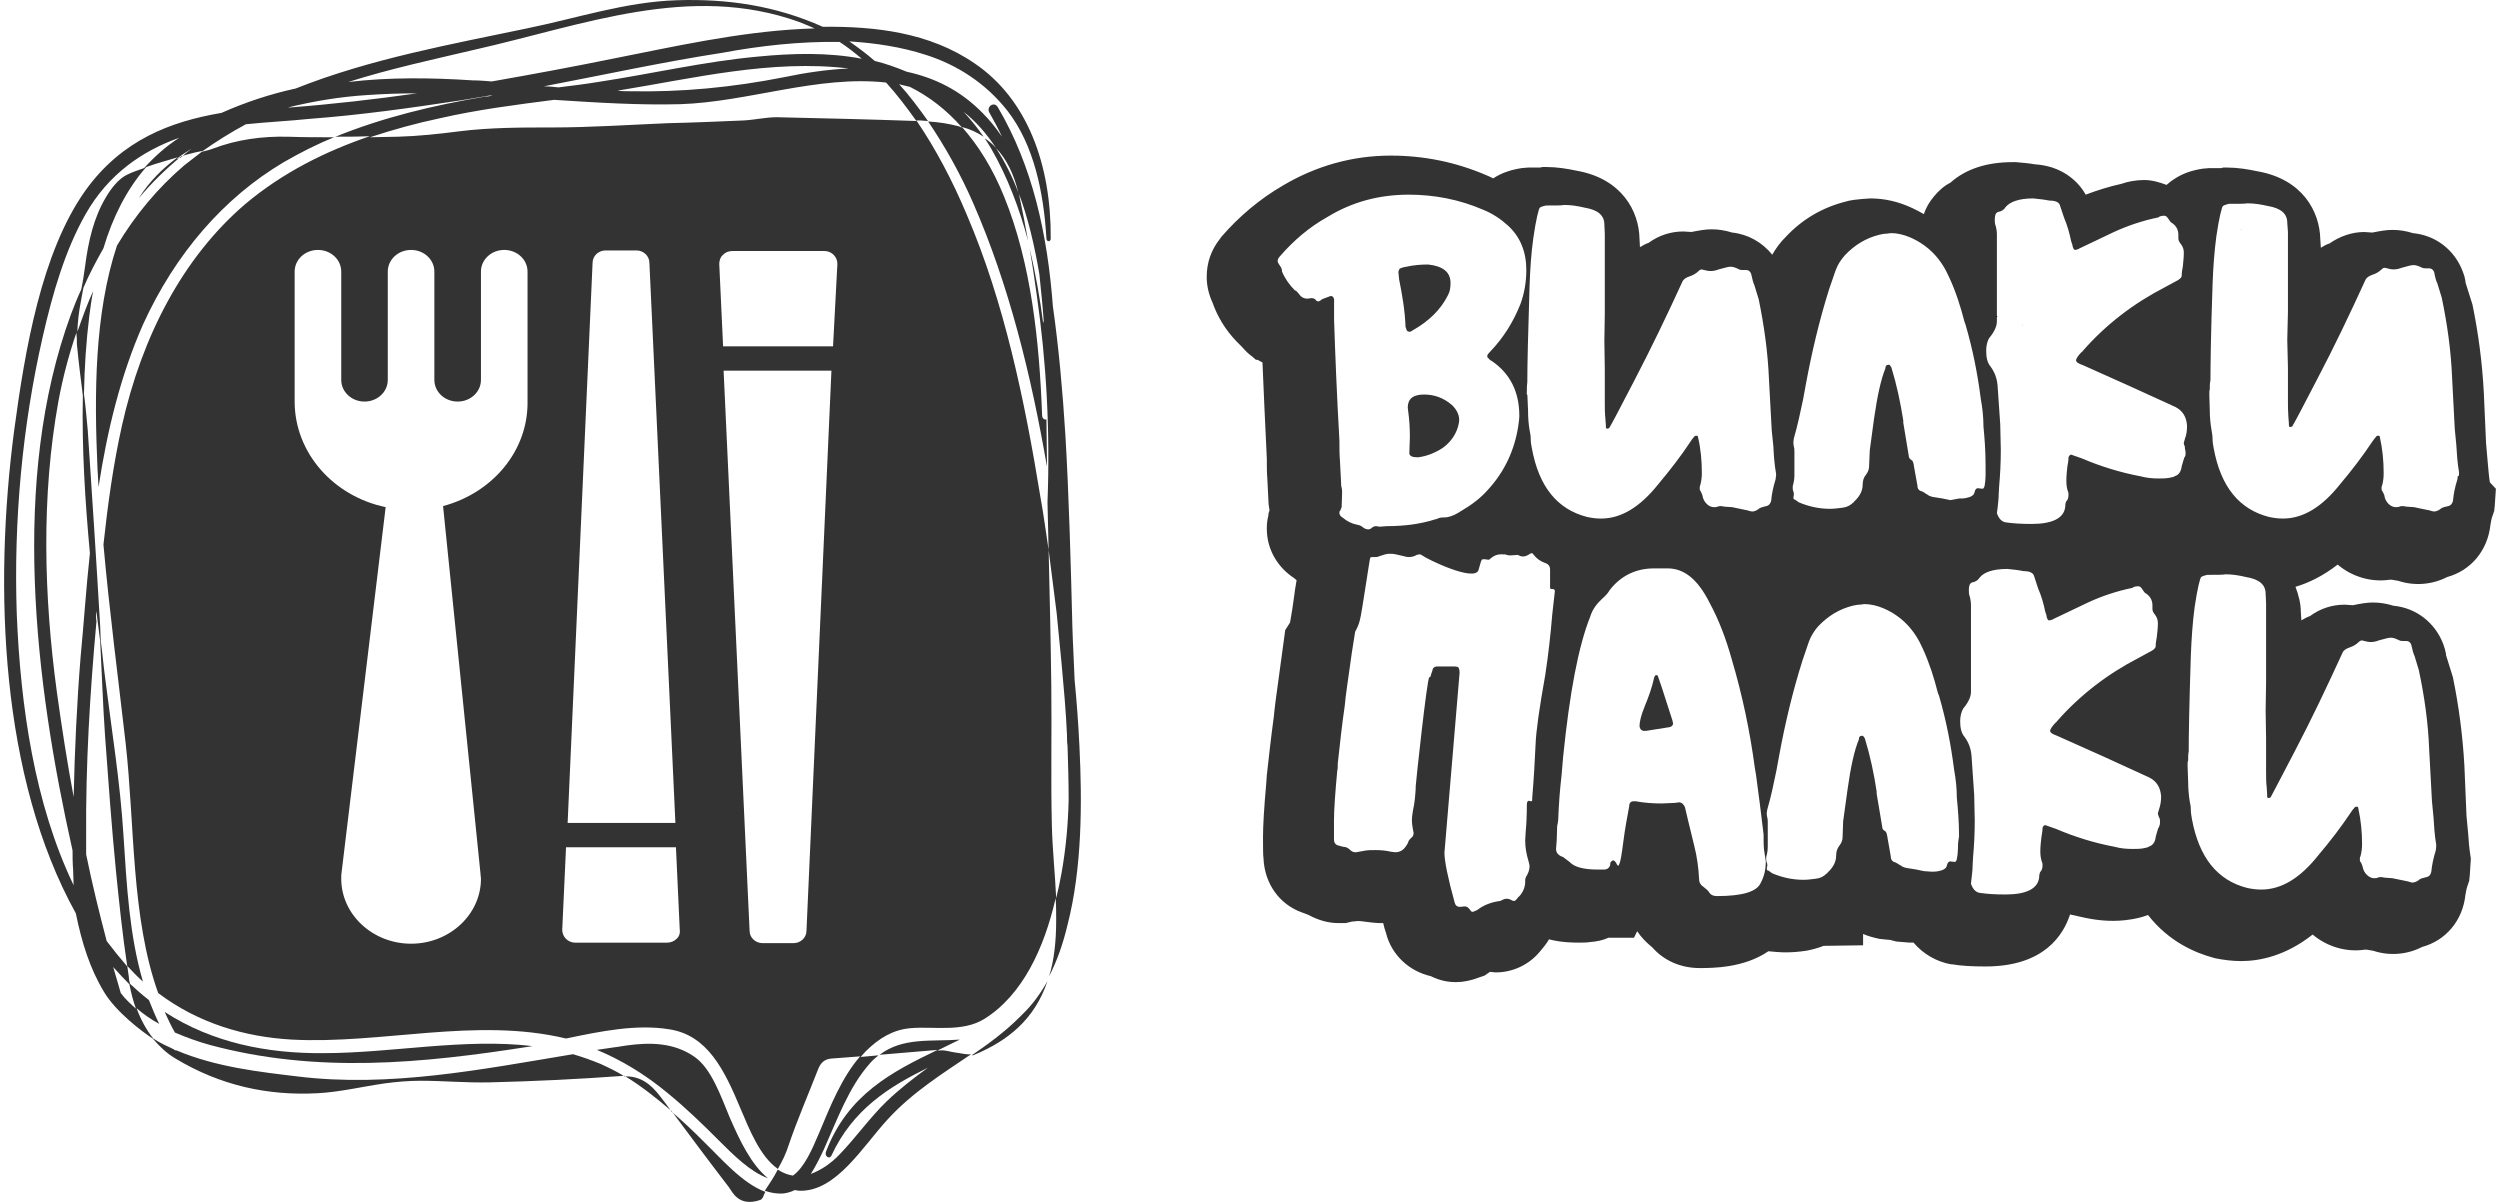 <?xml version="1.0" encoding="utf-8"?>
<!-- Generator: Adobe Illustrator 13.0.0, SVG Export Plug-In . SVG Version: 6.00 Build 14948)  -->
<svg version="1.2" baseProfile="tiny" xmlns="http://www.w3.org/2000/svg" xmlns:xlink="http://www.w3.org/1999/xlink" x="0px"
	 y="0px" width="208px" height="100px" viewBox="-11 -30.5 208 100" xml:space="preserve">
<g id="Слой_1">
	<polygon points="175.473,-11.466 175.473,-11.419 175.427,-11.419 	"/>
	<path d="M173.223-12.096v-0.092c0.037,0,0.093,0,0.129,0.046L173.223-12.096L173.223-12.096z"/>
	<g>
		<path fill="#333" d="M196.156,9.625c-0.093-0.588-0.13-1.172-0.186-1.76l-0.13-1.486l-0.185-4.191
			c-0.13-2.478-0.445-4.909-0.945-7.345l-0.583-1.848c0-0.042,0-0.042,0-0.088l-0.084-0.408l-0.139-0.403
			c-0.676-1.801-2.251-3.02-4.149-3.2c-0.584-0.181-1.121-0.269-1.714-0.269c-0.49,0-0.991,0.088-1.667,0.222l-0.667-0.046
			c-1.037,0-2.038,0.361-2.89,0.95c-0.278,0.088-0.5,0.222-0.723,0.361l-0.046-0.723c-0.047-2.255-1.437-4.956-5.178-5.631
			c-0.853-0.181-1.714-0.32-2.575-0.32h-0.315l-0.176,0.046c-0.231,0-0.546,0-0.991,0l-0.537,0.046
			c-0.907,0.134-1.723,0.408-2.436,0.903c-0.231,0.134-0.408,0.315-0.584,0.449c-0.593-0.227-1.223-0.407-1.853-0.407
			c-0.723,0-1.398,0.139-1.89,0.315c-1.037,0.227-2.028,0.542-2.982,0.903c-0.713-1.26-2.111-2.39-4.224-2.524
			c-0.5-0.088-1.037-0.134-1.584-0.181h-0.269c-2.204,0-3.927,0.588-5.187,1.713c-0.537,0.269-0.981,0.676-1.39,1.172
			c-0.37,0.449-0.63,0.903-0.814,1.44c-0.315-0.181-0.63-0.356-0.945-0.496c-1.13-0.537-2.297-0.811-3.52-0.811l-0.667,0.046
			c-0.5,0.046-0.954,0.088-1.408,0.227c-1.936,0.496-3.603,1.486-4.945,2.927c-0.464,0.449-0.815,0.945-1.131,1.487
			c-0.814-1.038-2.037-1.714-3.334-1.848c-0.593-0.181-1.13-0.269-1.714-0.269c-0.5,0-0.991,0.088-1.676,0.222l-0.667-0.042
			c-1.038,0-2.028,0.315-2.891,0.945c-0.269,0.088-0.49,0.227-0.722,0.361l-0.037-0.723c-0.047-2.25-1.445-4.955-5.188-5.631
			c-0.852-0.181-1.704-0.315-2.565-0.315h-0.314l-0.177,0.042c-0.231,0-0.546,0-1,0l-0.537,0.046
			c-0.908,0.134-1.714,0.408-2.39,0.857c-0.186-0.088-0.361-0.181-0.584-0.269c-2.528-1.084-5.178-1.626-7.938-1.626
			c-3.195,0-6.215,0.857-8.962,2.482c-1.94,1.125-3.649,2.566-5.136,4.279l-0.092,0.134c-0.764,0.95-1.125,2.028-1.125,3.2
			c0,0.764,0.181,1.487,0.496,2.163l0.134,0.361c0.496,1.218,1.218,2.251,2.163,3.154l0.134,0.134
			c0.273,0.315,0.542,0.588,0.857,0.811l0.314,0.273h0.135c0.139,0.088,0.272,0.134,0.407,0.222
			c0.088,2.343,0.227,5.006,0.361,7.979c0,0.583,0,1.213,0.046,1.755l0.088,1.76c0,0.269,0.047,0.537,0.093,0.811
			c-0.046,0.134-0.093,0.222-0.093,0.361v0.042c-0.088,0.361-0.134,0.676-0.134,1.038v0.092c0,1.575,0.764,3.02,2.07,3.964
			c0.139,0.088,0.272,0.181,0.407,0.315c-0.047,0.361-0.135,0.723-0.181,1.172c-0.088,0.722-0.269,1.848-0.361,2.343l-0.403,0.631
			l-0.361,2.658c-0.407,2.885-0.541,4.01-0.588,4.552c-0.222,1.621-0.402,3.247-0.583,4.868l-0.047,0.676
			c-0.181,2.028-0.269,3.515-0.269,4.46c0,0.903,0,1.486,0.042,1.802c0.093,2.074,1.311,3.788,3.158,4.464
			c0.223,0.088,0.403,0.135,0.584,0.223c0.769,0.407,1.584,0.676,2.473,0.676h0.63l0.547-0.134c0.046,0,0.093,0,0.139,0
			c0.223-0.047,0.491-0.047,0.76,0l0.769,0.093l0.491,0.041c0.139,0,0.277,0,0.407,0c0.056,0.273,0.139,0.542,0.231,0.815
			c0.454,1.843,1.936,3.195,3.732,3.603c0.815,0.408,1.538,0.496,2.075,0.496c0.63,0,1.26-0.135,1.853-0.361l0.537-0.181
			l0.454-0.314c0.176,0,0.314,0.046,0.49,0.046c1.399,0,2.751-0.63,3.649-1.714l0.371-0.449c0.13-0.181,0.314-0.407,0.398-0.588
			c1.083,0.273,2.028,0.273,2.528,0.273c0.314,0,0.583,0,0.898-0.047c0.547-0.046,1.037-0.134,1.528-0.361h2.121l0.269-0.541
			c0.314,0.495,0.769,0.949,1.26,1.352c0.944,1.084,2.353,1.714,3.927,1.714c1.075,0,3.687,0,5.725-1.398
			c0.491,0.046,0.981,0.093,1.445,0.093c0.537,0,1.12-0.047,1.704-0.135c0.5-0.093,0.991-0.227,1.444-0.407l3.288-0.047v-0.944
			c0.408,0.181,0.898,0.314,1.353,0.407l0.361,0.042c0.407,0.046,0.584,0.046,0.537,0.046l0.5,0.135l1.131,0.093h0.314l0,0
			c0.806,0.944,1.89,1.574,3.103,1.802h0.093c0.769,0.134,1.714,0.181,2.788,0.181c4.919,0,6.493-2.659,7.039-4.326
			c0.408,0.088,0.807,0.181,1.214,0.269c1.26,0.269,2.565,0.361,3.881,0.135c0.26-0.042,0.806-0.135,1.39-0.361
			c1.76,2.255,3.964,3.158,5.455,3.562l0.176,0.046c0.677,0.135,1.399,0.227,2.121,0.227c1.575,0,3.733-0.453,5.947-2.209
			c1.213,1.033,2.843,1.487,4.325,1.26h0.186c0.176,0.047,0.352,0.047,0.537,0.093c1.353,0.449,2.834,0.315,4.057-0.319
			c1.982-0.537,3.381-2.204,3.604-4.325c0.046-0.269,0.092-0.538,0.176-0.765l0.139-0.407l0.047-0.449l0.092-1.398l-0.046-0.315
			c-0.093-0.583-0.139-1.172-0.176-1.755l-0.14-1.487l-0.176-4.19c-0.139-2.479-0.463-4.96-0.954-7.346L192.507,24
			c0-0.047,0-0.047,0-0.093l-0.093-0.403l-0.13-0.406c-0.686-1.803-2.26-3.02-4.149-3.201c-0.583-0.181-1.13-0.269-1.714-0.269
			c-0.49,0-0.99,0.088-1.667,0.227l-0.676-0.046c-1.038,0-2.028,0.315-2.881,0.945c-0.269,0.092-0.491,0.227-0.723,0.361
			l-0.046-0.723c0-0.676-0.186-1.394-0.444-2.07c1.074-0.315,2.297-0.903,3.51-1.848c1.214,1.037,2.844,1.486,4.326,1.259h0.185
			c0.176,0.046,0.353,0.046,0.537,0.093c1.353,0.449,2.835,0.315,4.058-0.315c1.981-0.542,3.371-2.209,3.603-4.326
			c0.047-0.273,0.084-0.542,0.176-0.769l0.14-0.403l0.046-0.454l0.093-1.394L196.156,9.625z M116.036,2.053
			c0-0.315,0-0.542,0.037-0.764c0-1.306,0.056-3.964,0.186-7.979c0.046-1.348,0.13-2.7,0.314-4.011
			c0.223-1.574,0.454-2.431,0.537-2.519c0.14-0.093,0.315-0.139,0.501-0.181c0.814,0,1.352,0,1.537-0.046
			c0.574,0,1.121,0.088,1.704,0.227c1.084,0.181,1.631,0.63,1.631,1.394l0.036,0.769v6.669l-0.036,2.297l0.036,2.297v2.751
			c0,0.449,0,0.898,0.047,1.352c0.046,0.449,0.046,0.718,0.046,0.764s0.047,0.093,0.13,0.093l0.139-0.046
			c0.231-0.361,0.898-1.667,2.075-3.922c1.436-2.747,2.751-5.498,4.011-8.244c0.093-0.227,0.314-0.361,0.593-0.454
			c0.259-0.088,0.537-0.222,0.76-0.449c0.092-0.088,0.185-0.134,0.269-0.134l0.176,0.046c0.186,0.042,0.37,0.088,0.546,0.088
			c0.232,0,0.454-0.046,0.677-0.134c0.5-0.134,0.814-0.227,0.991-0.227c0.231,0,0.453,0.093,0.722,0.227
			c0.084,0.046,0.177,0.046,0.27,0.046h0.277c0.223,0,0.353,0.088,0.444,0.315c0.093,0.449,0.186,0.764,0.269,0.945l0.361,1.171
			c0.445,2.163,0.76,4.372,0.853,6.623l0.231,4.284l0.139,1.352c0.037,0.764,0.084,1.487,0.223,2.251v0.181l-0.046,0.315
			c-0.177,0.588-0.315,1.172-0.361,1.76c-0.047,0.222-0.186,0.403-0.408,0.449l-0.185,0.046c-0.177,0.046-0.353,0.088-0.491,0.222
			c-0.139,0.093-0.315,0.181-0.491,0.181c-0.093,0-0.222-0.042-0.37-0.088c-0.444-0.093-0.89-0.181-1.297-0.273l-0.63-0.042
			l-0.278-0.046c-0.092,0-0.222,0-0.314,0.046c-0.093,0.042-0.176,0.042-0.314,0.042c-0.177,0-0.408-0.088-0.584-0.269
			s-0.315-0.403-0.361-0.722c-0.046-0.134-0.093-0.223-0.13-0.315c-0.093-0.088-0.093-0.181-0.093-0.223
			c0-0.092,0-0.227,0.037-0.273c0.093-0.315,0.14-0.676,0.14-1.038c0-0.991-0.084-1.982-0.315-2.973
			c0-0.088-0.046-0.134-0.139-0.134c-0.083,0-0.176,0.046-0.223,0.134c-0.093,0.093-0.185,0.227-0.269,0.361
			c-0.806,1.218-1.713,2.39-2.658,3.515c-1.537,1.936-3.112,2.885-4.779,2.885c-0.407,0-0.76-0.046-1.167-0.134
			c-2.482-0.635-4.011-2.524-4.594-5.724c-0.056-0.273-0.093-0.496-0.093-0.769c0-0.269-0.047-0.496-0.093-0.718
			c-0.093-0.542-0.13-1.083-0.13-1.667l-0.056-1.264C115.99,2.28,116.036,2.099,116.036,2.053z M99.716-5.876l-0.718,0.269
			c-0.088,0.088-0.223,0.181-0.314,0.181c-0.089,0-0.181-0.046-0.223-0.134C98.368-5.653,98.28-5.695,98.1-5.695l-0.314,0.042
			c-0.315,0-0.542-0.134-0.723-0.403c-0.093-0.092-0.181-0.227-0.269-0.273h-0.047c-0.449-0.449-0.811-0.945-1.083-1.575
			c0-0.181-0.042-0.315-0.181-0.496c-0.088-0.139-0.181-0.273-0.181-0.361c0-0.134,0.046-0.269,0.181-0.407
			c1.13-1.306,2.436-2.432,3.974-3.288c2.065-1.26,4.315-1.848,6.752-1.848c2.158,0,4.232,0.408,6.215,1.265
			c0.769,0.315,1.445,0.764,2.038,1.306c1.037,0.945,1.528,2.205,1.528,3.696c0,1.033-0.176,1.982-0.491,2.839
			c-0.593,1.487-1.408,2.792-2.482,3.918c-0.093,0.093-0.222,0.227-0.277,0.361c0,0.088,0,0.181,0.056,0.181
			c0.083,0.088,0.176,0.222,0.314,0.269c1.528,1.038,2.297,2.57,2.297,4.552c0,0.315-0.056,0.588-0.093,0.903
			c-0.314,1.982-1.13,3.737-2.482,5.224c-0.666,0.769-1.481,1.352-2.334,1.848l-0.147,0.093c-0.445,0.269-0.853,0.403-1.204,0.403
			h-0.186c-0.093,0-0.223,0.046-0.361,0.093c-0.046,0.046-0.093,0.046-0.139,0.046c-0.667,0.222-1.353,0.356-1.982,0.449
			c-0.667,0.088-1.353,0.134-2.075,0.134l-0.63,0.046l-0.269-0.046c-0.139,0-0.269,0.046-0.361,0.134
			c-0.092,0.092-0.222,0.134-0.269,0.134c-0.176,0-0.314-0.042-0.49-0.176c-0.14-0.139-0.315-0.181-0.547-0.227
			c-0.398-0.093-0.769-0.273-1.084-0.542c-0.222-0.134-0.314-0.269-0.314-0.408c0-0.042,0-0.042,0-0.088s0-0.046,0.046-0.088
			c0.047-0.046,0.047-0.093,0.047-0.093l0.093-0.227l0.037-1.171c0-0.176,0-0.315-0.037-0.449c-0.047-0.134-0.047-0.269-0.047-0.403
			l-0.093-1.806c-0.046-0.537-0.046-1.125-0.046-1.708c-0.223-3.923-0.352-7.257-0.444-10.05v-1.714
			C99.947-5.788,99.854-5.876,99.716-5.876z M118.148,20.619c-0.13,1.58-0.315,3.288-0.584,5.048
			c-0.491,2.747-0.769,4.688-0.806,5.813c-0.056,1.265-0.139,2.751-0.278,4.418v0.181c0,0.042-0.036,0.088-0.129,0.088l-0.14-0.046
			c-0.083,0-0.176,0.093-0.176,0.273c0,1.037-0.046,1.755-0.093,2.25l-0.046,0.77c0,0.583,0.093,1.125,0.269,1.709
			c0.046,0.18,0.093,0.319,0.093,0.453c0,0.269-0.093,0.537-0.223,0.765c-0.093,0.134-0.139,0.269-0.139,0.407v0.135
			c0,0.402-0.139,0.722-0.361,1.037c-0.093,0.088-0.13,0.181-0.223,0.223c-0.046,0.092-0.092,0.134-0.185,0.227
			c-0.037,0.088-0.13,0.088-0.223,0.088c-0.046,0-0.093-0.042-0.186-0.088c-0.083-0.047-0.222-0.093-0.352-0.093
			c-0.139,0-0.278,0.046-0.361,0.093c-0.093,0.046-0.176,0.088-0.176,0.088c-0.723,0.093-1.353,0.319-1.945,0.769
			c-0.093,0.047-0.13,0.047-0.223,0.088c-0.046,0.047-0.092,0.047-0.185,0.047c-0.037,0-0.13-0.088-0.223-0.228
			c-0.093-0.134-0.223-0.222-0.407-0.222l-0.353,0.041c-0.277,0-0.407-0.134-0.463-0.356c-0.574-2.074-0.852-3.473-0.852-4.149
			l1.259-14.959c0-0.227-0.037-0.361-0.092-0.449c-0.084-0.092-0.26-0.092-0.63-0.092h-1.214c-0.176,0.046-0.314,0.134-0.314,0.314
			l-0.14,0.407c0,0.088-0.037,0.181-0.129,0.181c-0.186,0.042-1.131,8.878-1.131,9.059v0.181c-0.036,0.63-0.092,1.26-0.222,1.802
			c-0.047,0.269-0.093,0.584-0.093,0.856c0,0.269,0.046,0.537,0.093,0.811l0.046,0.223c0,0.181-0.046,0.319-0.176,0.407
			c-0.093,0.088-0.186,0.181-0.231,0.269c-0.047,0.093-0.047,0.14-0.047,0.14c-0.269,0.537-0.583,0.81-1.074,0.81l-0.37-0.046
			c-0.398-0.093-0.806-0.134-1.26-0.134c-0.315,0-0.584,0-0.853,0.041c-0.277,0.047-0.537,0.093-0.769,0.139h-0.083
			c-0.186,0-0.315-0.092-0.454-0.227c-0.139-0.134-0.314-0.227-0.547-0.227c-0.129-0.042-0.314-0.088-0.49-0.135
			c-0.176-0.088-0.269-0.222-0.269-0.495c0-0.269,0-0.811,0-1.575c0-0.814,0.093-2.209,0.269-4.103
			c0.046-0.181,0.046-0.403,0.046-0.63c0.176-1.621,0.353-3.247,0.584-4.821c0.046-0.676,0.269-2.121,0.583-4.372l0.278-1.76
			c0.176-0.315,0.314-0.63,0.398-0.991c0.139-0.449,0.814-5.136,0.861-5.182c0.093-0.042,0.129-0.042,0.176-0.042h0.269
			c0.139,0,0.278-0.046,0.37-0.093c0.26-0.088,0.537-0.181,0.76-0.181c0.186,0,0.361,0,0.537,0.046
			c0.186,0.046,0.408,0.088,0.593,0.134c0.176,0.046,0.353,0.093,0.491,0.093c0.231,0,0.454-0.046,0.676-0.181l0.223-0.046
			c0.093,0,0.139,0.046,0.223,0.088c0.324,0.273,4.371,2.255,4.687,1.218c0.148-0.542,0.231-0.811,0.277-0.857
			c0.047-0.042,0.13-0.042,0.223-0.042l0.314,0.042c0.093,0,0.14-0.042,0.223-0.134c0.278-0.227,0.547-0.315,0.815-0.315
			c0.277,0,0.407,0,0.5,0.046c0.093,0.042,0.223,0.042,0.352,0.042l0.547-0.042c0.176,0.088,0.314,0.134,0.454,0.134
			c0.176,0,0.407-0.093,0.583-0.227l0.084-0.042c0.056,0,0.056,0,0.092,0c0.047,0,0.047,0.042,0.093,0.088
			c0.278,0.361,0.593,0.583,0.991,0.722c0.269,0.088,0.407,0.269,0.407,0.538v1.491c0,0.088,0.047,0.134,0.084,0.134h0.056
			c0.176,0,0.259,0.042,0.259,0.181L118.148,20.619z M135.506,42.928c-0.314,0.765-1.537,1.125-3.649,1.125
			c-0.314,0-0.5-0.092-0.63-0.269c-0.093-0.181-0.277-0.319-0.5-0.5c-0.223-0.134-0.361-0.356-0.361-0.63
			c-0.046-0.944-0.176-1.89-0.407-2.792c-0.454-1.895-0.723-2.932-0.77-3.2c-0.092-0.228-0.269-0.408-0.49-0.408l-0.361,0.047
			l-1.084,0.046c-0.713,0-1.436-0.046-2.158-0.181h-0.185c-0.223,0-0.361,0.135-0.361,0.408c-0.177,0.944-0.361,1.936-0.491,2.973
			c-0.139,1.037-0.223,1.667-0.361,1.895l-0.046,0.088c-0.047,0-0.13-0.088-0.186-0.228c-0.083-0.134-0.176-0.222-0.26-0.222
			c-0.093,0.042-0.147,0.088-0.185,0.134c-0.047,0.047-0.047,0.135-0.047,0.181c0,0.088-0.046,0.135-0.046,0.181
			c-0.093,0.181-0.269,0.269-0.444,0.269c-0.186,0-0.408,0-0.593,0c-1.168,0-1.937-0.227-2.298-0.63l-0.537-0.407
			c-0.407-0.134-0.593-0.361-0.593-0.676l0.056-0.718l0.037-1.172c0.046-0.228,0.093-0.454,0.093-0.677
			c0.046-1.171,0.13-2.343,0.269-3.515l0.139-1.626c0.537-5.27,1.26-9.146,2.251-11.624c0.176-0.588,0.547-1.079,0.991-1.486
			c0.314-0.269,0.5-0.496,0.63-0.723c0.944-1.213,2.204-1.802,3.695-1.802h1.121c1.407,0,2.528,0.945,3.482,2.839
			c0.806,1.487,1.39,3.065,1.844,4.687c0.898,3.02,1.528,6.039,1.936,9.104l0.093,0.537c0.222,1.667,0.444,3.335,0.63,4.96
			c0,0.496,0,0.898,0.037,1.26c0.055,0.315,0.092,0.676,0.147,0.991C135.913,41.891,135.766,42.433,135.506,42.928z M151.9,40.131
			c0,0.272-0.037,0.588-0.093,0.856c-0.037,0.135-0.083,0.227-0.176,0.227l-0.361-0.046c-0.13,0-0.223,0.093-0.269,0.273
			c-0.047,0.176-0.083,0.269-0.223,0.356c-0.139,0.093-0.269,0.139-0.49,0.181c-0.186,0.046-0.408,0.046-0.593,0.046l-0.63-0.046
			c-0.361-0.088-0.853-0.181-1.482-0.269c-0.186-0.047-0.314-0.093-0.407-0.181c-0.093-0.047-0.186-0.088-0.231-0.135
			c-0.084-0.046-0.14-0.093-0.223-0.134c-0.269-0.047-0.407-0.228-0.407-0.496l-0.269-1.532c-0.047-0.315-0.093-0.542-0.223-0.589
			c-0.139-0.088-0.223-0.181-0.223-0.361l-0.463-2.746v-0.181c-0.223-1.486-0.537-2.973-0.981-4.418
			c-0.093-0.134-0.14-0.223-0.186-0.223c-0.223,0-0.314,0.089-0.314,0.315c-0.361,0.856-0.677,2.251-0.945,4.191l-0.361,2.611
			l-0.046,1.307c0,0.273-0.093,0.495-0.269,0.723c-0.176,0.227-0.269,0.495-0.269,0.856c0,0.449-0.223,0.944-0.723,1.394
			c0,0.047,0,0.047-0.047,0.047c-0.269,0.273-0.546,0.407-0.898,0.449c-0.36,0.046-0.722,0.093-1.037,0.093
			c-0.907,0-1.76-0.181-2.612-0.542l-0.314-0.223c-0.093,0-0.139-0.046-0.139-0.181l0.046-0.227c0-0.088,0-0.181-0.046-0.269
			c-0.047-0.093-0.047-0.181-0.047-0.319v-0.135c0.093-0.314,0.13-0.583,0.13-0.898v-1.94c0-0.181,0-0.314-0.037-0.449
			c-0.046-0.135-0.046-0.269-0.046-0.407l0.046-0.269c0.315-1.079,0.537-2.163,0.76-3.247l0.231-1.26
			c0.491-2.658,1.121-5.316,1.936-7.887c0.186-0.542,0.361-1.079,0.537-1.574c0.186-0.496,0.454-0.903,0.77-1.265
			c0.814-0.856,1.76-1.44,2.88-1.713c0.186-0.042,0.408-0.088,0.63-0.088l0.315-0.046c0.546,0,1.093,0.134,1.63,0.361
			c1.538,0.676,2.565,1.802,3.242,3.334c0.537,1.172,0.944,2.432,1.26,3.696l0.093,0.227c0.593,2.028,0.99,4.053,1.259,6.174
			c0.14,0.764,0.223,1.532,0.223,2.297c0.093,0.944,0.186,2.028,0.186,3.246C151.9,39.594,151.9,39.862,151.9,40.131z
			 M151.271,11.111c-0.352-0.088-0.853-0.181-1.482-0.269c-0.185-0.046-0.314-0.093-0.407-0.181
			c-0.093-0.046-0.186-0.092-0.223-0.139c-0.092-0.042-0.139-0.088-0.222-0.134c-0.278-0.042-0.408-0.223-0.408-0.496l-0.277-1.533
			c-0.037-0.315-0.093-0.537-0.223-0.583c-0.129-0.092-0.222-0.181-0.222-0.361l-0.454-2.746V4.489
			c-0.231-1.486-0.547-2.978-0.991-4.418c-0.093-0.134-0.13-0.227-0.186-0.227c-0.222,0-0.314,0.093-0.314,0.315
			c-0.353,0.857-0.667,2.255-0.945,4.191l-0.352,2.616l-0.056,1.306c0,0.269-0.083,0.496-0.259,0.723
			c-0.186,0.222-0.278,0.496-0.278,0.852c0,0.454-0.223,0.949-0.723,1.398c0,0.046,0,0.046-0.037,0.046
			c-0.277,0.269-0.546,0.403-0.907,0.449s-0.723,0.093-1.038,0.093c-0.898,0-1.76-0.181-2.611-0.542l-0.315-0.227
			c-0.093,0-0.129-0.042-0.129-0.181l0.036-0.222c0-0.092,0-0.181-0.036-0.273c-0.056-0.088-0.056-0.181-0.056-0.315V9.94
			c0.092-0.315,0.139-0.583,0.139-0.903V7.101c0-0.18,0-0.314-0.047-0.449c-0.036-0.139-0.036-0.273-0.036-0.407l0.036-0.269
			c0.315-1.084,0.538-2.163,0.77-3.247l0.231-1.26c0.491-2.658,1.12-5.321,1.927-7.887c0.185-0.542,0.37-1.084,0.546-1.58
			c0.176-0.495,0.454-0.898,0.769-1.259c0.807-0.857,1.761-1.44,2.881-1.714c0.176-0.046,0.398-0.088,0.63-0.088l0.315-0.046
			c0.546,0,1.083,0.134,1.62,0.361c1.538,0.676,2.575,1.802,3.242,3.334c0.547,1.172,0.945,2.431,1.27,3.696l0.083,0.222
			c0.593,2.028,1,4.057,1.269,6.173c0.14,0.769,0.223,1.533,0.223,2.302c0.093,0.945,0.176,2.028,0.176,3.242
			c0,0.273,0,0.542,0,0.857c0,0.273-0.037,0.588-0.083,0.857c-0.047,0.134-0.093,0.227-0.176,0.227l-0.371-0.046
			c-0.13,0-0.222,0.088-0.269,0.269c-0.046,0.181-0.083,0.273-0.223,0.361c-0.139,0.093-0.269,0.134-0.49,0.181
			c-0.186,0.046-0.408,0.046-0.593,0.046L151.271,11.111z M168.665,37.564c0.047,0.089,0.047,0.181,0.047,0.269
			c0,0.135,0,0.27-0.047,0.361c-0.037,0.088-0.037,0.181-0.093,0.181c-0.083,0.315-0.222,0.677-0.259,0.991
			c-0.093,0.315-0.278,0.496-0.547,0.584c-0.046,0.046-0.231,0.093-0.49,0.139c-0.278,0.042-0.594,0.042-0.862,0.042
			c-0.49,0-0.99-0.042-1.491-0.181c-1.667-0.315-3.278-0.811-4.862-1.487l-0.898-0.314c-0.093,0-0.186,0.093-0.223,0.227
			c0,0.269-0.056,0.542-0.093,0.765c-0.046,0.407-0.092,0.769-0.092,1.218c0,0.315,0.046,0.584,0.129,0.856
			c0.056,0.088,0.056,0.181,0.056,0.269c0,0.228-0.056,0.408-0.139,0.496c-0.093,0.093-0.139,0.273-0.139,0.495
			c-0.093,0.949-1.038,1.445-2.798,1.445c-0.898,0-1.574-0.047-2.158-0.135c-0.314-0.046-0.583-0.319-0.722-0.769l0.046-0.407
			c0.046-0.403,0.093-0.765,0.093-1.126l0.037-0.676c0.093-1.032,0.139-2.028,0.139-3.062l-0.046-2.121l-0.223-3.241
			c-0.046-0.589-0.223-1.084-0.583-1.579c-0.27-0.315-0.361-0.765-0.361-1.307c0-0.407,0.092-0.764,0.269-1.083
			c0.046,0,0.046,0,0.046-0.042c0.407-0.496,0.584-0.949,0.584-1.306v-7.211c0-0.273-0.047-0.496-0.084-0.676
			c-0.093-0.227-0.093-0.408-0.093-0.542c0-0.269,0.037-0.449,0.093-0.542c0.084-0.088,0.13-0.134,0.176-0.134
			c0.27-0.046,0.491-0.181,0.63-0.408c0.361-0.449,1.121-0.718,2.298-0.718c0.453,0.042,0.898,0.088,1.352,0.181
			c0.491,0,0.77,0.134,0.861,0.361l0.353,1.079c0.277,0.63,0.454,1.26,0.593,1.936l0.093,0.273c0.037,0.314,0.13,0.449,0.222,0.449
			c0.093,0,0.269-0.047,0.408-0.135c0.176-0.093,1.12-0.542,2.834-1.352c1.167-0.542,2.39-0.945,3.695-1.218
			c0.084-0.088,0.269-0.134,0.491-0.134c0.139,0,0.231,0.093,0.315,0.227c0.092,0.134,0.185,0.269,0.231,0.315
			c0.398,0.227,0.63,0.583,0.63,1.037v0.315c0,0.181,0.083,0.315,0.231,0.496c0.13,0.18,0.222,0.402,0.222,0.676
			c0,0.402-0.046,0.764-0.092,1.172c-0.047,0.269-0.093,0.495-0.093,0.764c0,0.093-0.093,0.227-0.315,0.361l-1.074,0.584
			c-2.621,1.352-4.918,3.112-6.854,5.321c0,0.041,0,0.041-0.046,0.041c-0.315,0.32-0.491,0.589-0.491,0.723
			c0,0.135,0.176,0.269,0.574,0.407l3.928,1.756l3.742,1.713c0.63,0.315,0.944,0.857,0.99,1.58c0,0.356-0.046,0.718-0.176,1.079
			l-0.093,0.314C168.572,37.431,168.628,37.473,168.665,37.564z M170.833,7.37c-0.047,0.092-0.047,0.18-0.093,0.18
			c-0.093,0.315-0.223,0.676-0.269,0.991c-0.093,0.315-0.269,0.496-0.547,0.588c-0.037,0.046-0.223,0.088-0.491,0.134
			s-0.583,0.046-0.861,0.046c-0.49,0-0.981-0.046-1.481-0.181c-1.667-0.315-3.288-0.811-4.872-1.487l-0.898-0.315
			c-0.084,0-0.176,0.088-0.223,0.222c0,0.273-0.046,0.542-0.093,0.769c-0.046,0.403-0.083,0.764-0.083,1.213
			c0,0.315,0.037,0.588,0.13,0.857c0.046,0.092,0.046,0.181,0.046,0.273c0,0.222-0.046,0.403-0.139,0.496
			c-0.093,0.088-0.13,0.269-0.13,0.496c-0.093,0.945-1.037,1.44-2.797,1.44c-0.898,0-1.575-0.046-2.168-0.134
			c-0.314-0.046-0.574-0.315-0.722-0.769l0.055-0.403c0.037-0.408,0.093-0.764,0.093-1.125l0.037-0.676
			c0.093-1.037,0.14-2.028,0.14-3.065l-0.047-2.117l-0.223-3.247c-0.055-0.583-0.231-1.079-0.593-1.574
			c-0.269-0.32-0.352-0.769-0.352-1.311c0-0.403,0.083-0.764,0.26-1.079c0.056,0,0.056,0,0.056-0.046
			c0.397-0.496,0.574-0.945,0.574-1.306v-7.211c0-0.269-0.037-0.496-0.084-0.676c-0.093-0.227-0.093-0.403-0.093-0.542
			c0-0.269,0.047-0.449,0.093-0.537c0.084-0.093,0.139-0.139,0.176-0.139c0.278-0.042,0.501-0.176,0.63-0.403
			c0.371-0.449,1.131-0.723,2.298-0.723c0.463,0.046,0.907,0.093,1.352,0.181c0.501,0,0.778,0.134,0.861,0.361l0.361,1.079
			c0.269,0.634,0.445,1.264,0.584,1.94l0.093,0.269c0.046,0.315,0.139,0.454,0.231,0.454c0.083,0,0.259-0.046,0.398-0.139
			c0.176-0.088,1.12-0.537,2.843-1.353c1.168-0.537,2.391-0.944,3.687-1.213c0.093-0.092,0.278-0.139,0.501-0.139
			c0.129,0,0.222,0.093,0.314,0.227s0.186,0.273,0.223,0.315c0.407,0.227,0.63,0.588,0.63,1.037v0.315
			c0,0.181,0.092,0.315,0.231,0.496c0.139,0.181,0.222,0.408,0.222,0.676c0,0.407-0.046,0.769-0.083,1.171
			c-0.056,0.273-0.093,0.496-0.093,0.769c0,0.088-0.093,0.222-0.314,0.356l-1.084,0.588c-2.621,1.352-4.918,3.107-6.845,5.316
			c0,0.046,0,0.046-0.056,0.046c-0.315,0.315-0.491,0.583-0.491,0.718c0,0.139,0.176,0.273,0.584,0.408l3.927,1.76l3.742,1.709
			c0.63,0.315,0.944,0.857,0.981,1.579c0,0.361-0.037,0.723-0.176,1.079l-0.093,0.32c0,0.042,0,0.134,0.047,0.222
			c0.046,0.092,0.046,0.181,0.046,0.273C170.87,7.147,170.833,7.281,170.833,7.37z M179.892,32.067
			c1.444-2.751,2.741-5.502,4.001-8.248c0.093-0.228,0.324-0.361,0.593-0.449c0.269-0.093,0.537-0.228,0.76-0.454
			c0.093-0.088,0.186-0.134,0.277-0.134l0.186,0.046c0.176,0.047,0.352,0.088,0.537,0.088c0.223,0,0.444-0.041,0.667-0.134
			c0.5-0.134,0.815-0.228,1-0.228c0.223,0,0.445,0.094,0.723,0.228c0.093,0.046,0.176,0.046,0.26,0.046h0.277
			c0.223,0,0.361,0.088,0.445,0.314c0.092,0.449,0.185,0.765,0.277,0.945l0.353,1.172c0.463,2.163,0.777,4.372,0.861,6.627
			l0.231,4.279l0.13,1.353c0.046,0.764,0.092,1.486,0.222,2.256v0.176l-0.037,0.314c-0.185,0.588-0.314,1.177-0.37,1.76
			c-0.037,0.228-0.176,0.408-0.398,0.449l-0.176,0.047c-0.186,0.046-0.371,0.088-0.5,0.227c-0.14,0.088-0.315,0.181-0.501,0.181
			c-0.092,0-0.222-0.046-0.352-0.093c-0.463-0.088-0.907-0.181-1.315-0.269l-0.63-0.046l-0.269-0.047c-0.083,0-0.231,0-0.314,0.047
			c-0.093,0.046-0.177,0.046-0.315,0.046c-0.176,0-0.407-0.093-0.583-0.273c-0.186-0.176-0.315-0.402-0.371-0.718
			c-0.037-0.134-0.083-0.227-0.129-0.314c-0.093-0.093-0.093-0.181-0.093-0.228c0-0.092,0-0.227,0.046-0.269
			c0.093-0.319,0.139-0.676,0.139-1.037c0-0.991-0.092-1.982-0.314-2.974c0-0.092-0.047-0.139-0.139-0.139
			c-0.084,0-0.177,0.047-0.223,0.139c-0.093,0.089-0.176,0.223-0.269,0.357c-0.815,1.218-1.714,2.39-2.668,3.515
			c-1.528,1.94-3.103,2.886-4.77,2.886c-0.408,0-0.77-0.047-1.177-0.135c-2.473-0.63-4.001-2.524-4.594-5.724
			c-0.037-0.27-0.093-0.496-0.093-0.765c0-0.273-0.037-0.495-0.093-0.723c-0.083-0.542-0.13-1.079-0.13-1.667l-0.046-1.26
			c0-0.273,0-0.407,0.046-0.454c0-0.314,0-0.542,0.047-0.764c0-1.307,0.046-3.965,0.176-7.976c0.056-1.353,0.139-2.704,0.314-4.01
			c0.231-1.579,0.454-2.436,0.547-2.524c0.139-0.093,0.314-0.134,0.491-0.181c0.814,0,1.352,0,1.537-0.046
			c0.584,0,1.13,0.093,1.704,0.227c1.093,0.181,1.631,0.63,1.631,1.394l0.037,0.769v6.669l-0.037,2.297l0.037,2.297v2.751
			c0,0.449,0,0.898,0.055,1.353c0.037,0.449,0.037,0.723,0.037,0.764c0,0.047,0.056,0.093,0.14,0.093l0.139-0.046
			C178.039,35.624,178.715,34.318,179.892,32.067z M193.498,9.083l-0.047,0.315c-0.185,0.588-0.314,1.172-0.361,1.76
			c-0.046,0.222-0.176,0.403-0.397,0.449l-0.186,0.046c-0.186,0.042-0.361,0.088-0.5,0.222c-0.13,0.093-0.315,0.181-0.491,0.181
			c-0.093,0-0.231-0.042-0.361-0.088c-0.444-0.093-0.907-0.181-1.306-0.273l-0.63-0.042l-0.269-0.046c-0.093,0-0.223,0-0.315,0.046
			c-0.093,0.042-0.185,0.042-0.314,0.042c-0.186,0-0.408-0.088-0.593-0.269c-0.176-0.181-0.315-0.403-0.353-0.722
			c-0.056-0.134-0.093-0.223-0.147-0.315c-0.084-0.088-0.084-0.181-0.084-0.223c0-0.092,0-0.227,0.047-0.273
			c0.092-0.315,0.129-0.676,0.129-1.038c0-0.991-0.092-1.982-0.314-2.973c0-0.088-0.037-0.134-0.13-0.134s-0.186,0.046-0.223,0.134
			c-0.092,0.093-0.185,0.227-0.277,0.361c-0.815,1.218-1.704,2.39-2.658,3.515c-1.528,1.936-3.104,2.885-4.771,2.885
			c-0.407,0-0.769-0.046-1.176-0.134c-2.474-0.635-4.011-2.524-4.595-5.724c-0.046-0.273-0.093-0.496-0.093-0.769
			c0-0.269-0.046-0.496-0.083-0.718c-0.093-0.542-0.148-1.083-0.148-1.667l-0.037-1.264c0-0.269,0-0.403,0.037-0.449
			c0-0.315,0-0.542,0.056-0.764c0-1.311,0.037-3.969,0.176-7.979c0.047-1.353,0.14-2.705,0.315-4.011
			c0.231-1.575,0.454-2.431,0.546-2.524c0.13-0.088,0.315-0.134,0.491-0.181c0.806,0,1.353,0,1.528-0.042
			c0.593,0,1.13,0.088,1.723,0.222c1.075,0.181,1.612,0.635,1.612,1.398l0.056,0.764v6.669l-0.056,2.302l0.056,2.297v2.751
			c0,0.449,0,0.898,0.036,1.348c0.047,0.454,0.047,0.722,0.047,0.769s0.046,0.088,0.139,0.088l0.13-0.042
			c0.223-0.361,0.907-1.667,2.075-3.923c1.444-2.746,2.751-5.497,4.01-8.248c0.093-0.222,0.315-0.356,0.584-0.449
			c0.277-0.088,0.537-0.227,0.769-0.449c0.084-0.093,0.176-0.134,0.269-0.134l0.186,0.042c0.176,0.046,0.352,0.093,0.537,0.093
			c0.223,0,0.444-0.046,0.676-0.134c0.491-0.139,0.807-0.227,0.991-0.227c0.223,0,0.445,0.088,0.723,0.227
			c0.093,0.042,0.186,0.042,0.269,0.042h0.269c0.223,0,0.361,0.093,0.454,0.315c0.083,0.454,0.176,0.769,0.269,0.95l0.361,1.171
			c0.454,2.163,0.769,4.372,0.861,6.623l0.223,4.284l0.129,1.348c0.047,0.769,0.093,1.491,0.223,2.255v0.315H193.498z"/>
		<path fill="#333" d="M105.94-3.31l0.093,0.273c0.037,0.088,0.129,0.135,0.222,0.135h0.093l0.223-0.135
			c1.353-0.769,2.297-1.713,2.89-2.885c0.176-0.315,0.223-0.63,0.223-1.038c0-0.903-0.63-1.398-1.853-1.533
			c-0.584,0-1.214,0.046-1.797,0.18c-0.315,0.046-0.537,0.134-0.593,0.181c-0.037,0.093-0.093,0.181-0.093,0.269l0.056,0.588
			C105.662-5.968,105.894-4.663,105.94-3.31z"/>
		<path fill="#333" d="M106.126,3.405l0.036,0.315c0.093,0.676,0.14,1.398,0.14,2.116l-0.047,1.399
			c0.047,0.227,0.269,0.314,0.723,0.314c0.723-0.088,1.39-0.361,2.028-0.764c0.63-0.449,1.084-1.038,1.307-1.802
			c0.037-0.181,0.092-0.361,0.092-0.542c0-0.449-0.231-0.903-0.629-1.264c-0.686-0.583-1.445-0.852-2.298-0.852
			C106.57,2.326,106.126,2.683,106.126,3.405z"/>
		<path fill="#333" d="M126.938,25.755c-0.047-0.088-0.084-0.088-0.14-0.088c-0.083,0-0.129,0.088-0.176,0.223
			c-0.176,0.815-0.454,1.579-0.769,2.344c-0.315,0.769-0.444,1.311-0.444,1.672c0,0.088,0.037,0.176,0.093,0.269
			c0.083,0.088,0.129,0.088,0.222,0.134c0.093,0,0.13,0,0.223,0l1.982-0.314c0.129-0.047,0.222-0.093,0.277-0.269l-0.056-0.273
			C127.392,27.066,126.984,25.848,126.938,25.755z"/>
	</g>
	<polygon points="157.31,-3.491 157.31,-3.444 157.272,-3.444 	"/>
	<path d="M155.059-4.121v-0.088c0.047,0,0.084,0,0.139,0.042L155.059-4.121C155.105-4.074,155.059-4.121,155.059-4.121z"/>
	<g>
		<path fill="#333" d="M49.699,62.439c-0.718-1.714-1.528-4.104-2.974-5.049c-1.713-1.171-3.695-1.171-5.631-0.902
			c-0.811,0.139-1.621,0.227-2.436,0.361c2.075,0.856,4.057,2.074,5.905,3.607c1.487,1.213,2.885,2.565,4.279,3.964
			c1.172,1.167,2.57,2.575,4.057,3.112C51.505,66.403,50.556,64.421,49.699,62.439z"/>
		<path fill="#333" d="M2.702,53.695c0.269,0.588,0.537,1.172,0.852,1.714c0.949,0.407,1.94,0.764,2.932,1.037
			c8.878,2.385,17.617,1.533,26.542,0.134c0.092,0,0.181-0.046,0.269-0.046c-5.72-0.676-11.712,0.588-17.39,0.588
			C11.26,57.164,6.666,56.266,2.702,53.695z"/>
		<path fill="#333" d="M73.809,54.149c-1.218,1.213-2.57,2.204-3.964,3.153c0.088,0,0.134,0,0.222-0.046
			c2.797-1.172,5.006-2.932,6.085-6.127c-0.583,1.032-1.26,1.981-2.116,2.792C73.99,53.969,73.902,54.057,73.809,54.149z"/>
		<path fill="#333" d="M-2.346,52.028c0.991,1.667,3.2,3.334,4.052,3.876c0.542,0.63,1.13,1.218,1.894,1.667
			c3.742,2.256,7.706,3.107,11.81,2.886c1.843-0.093,3.691-0.542,5.539-0.811c1.037-0.139,2.028-0.227,3.065-0.227
			c1.895,0,3.784,0.18,5.725,0.134c3.695-0.088,7.433-0.269,11.128-0.542c0.046,0,0.046,0,0.093,0
			c1.353,0.815,2.658,1.848,3.918,2.932c1.579,2.116,3.154,4.237,4.779,6.35c0.269,0.37,0.811,1.667,2.612,1.037
			c0.227-0.093,0.269-0.444,0.407-0.667c-1.94-0.723-3.654-2.76-5.141-4.195c-0.856-0.861-1.755-1.714-2.658-2.474
			c-0.315-0.458-0.63-0.861-0.945-1.269c-0.811-1.079-1.713-1.714-2.973-1.667c-0.634-0.408-1.311-0.723-1.987-1.038
			c-0.764-0.314-1.528-0.583-2.297-0.811c-7.614,1.265-15.274,2.793-22.934,1.849c-3.02-0.361-6.761-0.765-10.049-2.163
			c-0.093,0-0.139,0-0.227-0.088c-0.588-0.273-1.172-0.542-1.713-0.903c-0.584-0.723-1.038-1.579-1.394-2.523
			c0.583,0.495,1.213,0.944,1.889,1.306c-0.315-0.63-0.583-1.306-0.856-1.982c-0.537-0.407-1.033-0.856-1.575-1.353
			c-0.046-0.181-0.093-0.361-0.093-0.541c-0.042-0.315-0.088-0.63-0.134-0.945c0.408,0.449,0.857,0.903,1.306,1.306
			c-1.125-3.83-1.353-7.975-1.621-12.166c-0.269-4.418-0.991-8.785-1.533-13.157c-0.134-0.991-0.222-2.028-0.361-3.065
			c0-0.361-0.042-0.765-0.042-1.126C-2.976,16.201-3.337,10.75-3.699,5.299c-0.093-0.991-0.181-2.028-0.315-3.02
			c0.042-2.209,0.181-4.372,0.449-6.535c0.088-0.676,0.181-1.353,0.315-2.028C-3.745-5.2-4.148-4.074-4.556-2.902
			c0-0.408,0.046-0.857,0.088-1.265c0.092-0.811,0.273-1.621,0.407-2.385c0.496-1.172,1.084-2.255,1.667-3.293
			c0.764-2.566,1.936-4.909,3.561-6.757c0.857-0.315,1.755-0.542,2.612-0.811c-1.218,0.898-2.343,1.982-3.247,3.422
			c1.083-1.306,2.302-2.478,3.562-3.515c0.134-0.046,0.315-0.088,0.449-0.134c0.454-0.134,0.903-0.227,1.352-0.315
			c-0.537,0.403-1.033,0.811-1.574,1.218c-2.163,1.848-4.057,4.099-5.59,6.669c-1.89,5.719-1.89,12.435-1.621,18.52
			c0.046,0.542,0.046,1.038,0.088,1.575c0.723-4.729,1.848-9.327,3.696-13.519C3.6-9.437,7.657-14.078,12.612-17.009
			c1.399-0.811,2.839-1.533,4.284-2.116c0.944,0,1.889,0,2.88-0.046c-3.696,1.264-7.252,3.02-10.406,5.678
			C4.23-9.076,0.808-2.542-0.86,4.938c-0.722,3.242-1.171,6.535-1.533,9.869c0.496,5.543,1.218,11.041,1.848,16.538
			c0.764,6.804,0.449,14.464,2.705,20.776c3.334,2.519,7.211,3.649,11.083,3.871c7.526,0.408,15.325-1.89,22.851-0.088
			c2.839-0.588,5.812-1.218,8.604-0.764c3.154,0.495,4.553,3.334,5.905,6.576c0.764,1.797,1.621,3.964,3.066,5.001l0.042,0.047
			c0.361-0.63,0.676-1.26,0.903-1.982c0.722-2.121,1.621-4.191,2.431-6.266c0.227-0.63,0.588-0.898,1.13-0.945
			c0.81-0.046,1.621-0.134,2.385-0.181c-1.528,1.76-2.478,4.146-3.422,6.4c-0.588,1.39-1.218,2.835-2.163,3.52
			c-0.408-0.055-0.857-0.231-1.265-0.5c-0.315,0.63-0.718,1.214-1.079,1.76c0.496,0.177,1.038,0.269,1.575,0.223
			c0.315-0.046,0.635-0.13,0.903-0.277c0.134,0,0.269,0.055,0.407,0.055c3.062,0.093,5.271-3.704,7.345-5.946
			c2.07-2.26,4.548-3.793,6.938-5.414c-0.407,0.047-0.857-0.088-1.26-0.134c-0.454-0.047-0.856-0.227-1.311-0.181
			c-0.088,0-0.134,0-0.222,0c0.63-0.315,1.218-0.588,1.848-0.903c-2.302,0.181-4.733-0.222-6.669,1.265
			c1.621-0.135,3.196-0.273,4.821-0.407c-3.742,1.801-7.479,3.695-9.286,8.479c-0.134,0.352,0.273,0.667,0.454,0.314
			c1.801-3.881,4.821-5.729,8.021-7.308c-1.172,0.856-2.343,1.76-3.427,2.797c-1.398,1.353-2.565,3.02-3.918,4.418
			c-0.722,0.76-1.533,1.297-2.39,1.621c0.403-0.639,0.764-1.353,1.079-2.028c1.13-2.52,2.075-5.183,3.83-7.164
			c0.227-0.273,0.5-0.496,0.723-0.677c-0.496,0.042-0.991,0.088-1.487,0.135c0.134-0.135,0.269-0.315,0.408-0.454
			c1.125-1.125,2.297-1.802,3.695-1.936c1.982-0.181,4.326,0.361,6.174-0.765c3.195-1.986,5.001-5.904,5.946-10.05
			c0.046,0.584,0.046,1.219,0.046,1.802c0,1.848-0.181,3.381-0.588,4.687c0.676-1.306,1.172-2.751,1.533-4.279
			c1.218-4.732,1.218-10.188,0.991-14.829c-0.088-1.848-0.222-3.695-0.403-5.543c-0.046-1.44-0.139-2.839-0.181-4.279
			c-0.139-5.363-0.273-10.768-0.588-16.13c-0.223-3.562-0.542-7.169-1.038-10.68c-0.449-5.951-1.667-11.629-4.594-16.584
			c-0.315-0.496-0.991,0-0.676,0.496c0.361,0.63,0.722,1.306,1.037,1.982c-0.496-0.723-1.037-1.399-1.625-1.982
			c-1.848-1.894-4.011-2.932-6.308-3.427c-0.857-0.361-1.755-0.676-2.658-0.899c-0.676-0.588-1.399-1.13-2.117-1.625
			c2.163,0.139,4.326,0.454,6.396,1.13c2.524,0.81,4.914,2.297,6.761,4.64c2.209,2.839,3.02,6.803,3.247,10.633
			c0,0.273,0.356,0.315,0.356,0c0.046-6.127-1.936-11.583-6.308-14.556c-3.784-2.612-8.336-3.107-12.662-3.062
			c-3.923-1.76-7.933-2.343-12.125-2.209c-4.279,0.134-8.29,1.487-12.481,2.343c-6.22,1.306-13.023,2.524-19.243,5.002
			c-2.07,0.449-4.145,1.125-6.173,2.028c-4.233,0.718-8.29,2.251-11.31,6.442C-7.575-9.483-8.927-1.328-9.826,5.346
			c-1.714,13.111-1.13,28.838,5.136,40.147C-4.194,47.93-3.518,50.092-2.346,52.028z M-0.23,51.398
			c0.134,0.723,0.315,1.398,0.542,2.028c-0.449-0.407-0.903-0.811-1.265-1.306c-0.222-0.723-0.403-1.445-0.629-2.163
			C-1.133,50.453-0.679,50.949-0.23,51.398z M-2.976,20.351c0.088,0.856,0.222,1.667,0.315,2.524
			c0.134,2.611,0.222,5.27,0.403,7.882c0.273,3.742,0.542,7.484,0.903,11.18c0.269,2.658,0.542,5.316,0.945,7.976
			c-0.583-0.677-1.171-1.399-1.713-2.117c-0.63-2.39-1.213-4.779-1.709-7.211c0-0.495,0-0.99,0-1.486
			c-0.046-5.951,0.315-11.943,0.857-17.891C-3.022,20.934-3.022,20.619-2.976,20.351z M-4.602-1.865
			c0.134,1.44,0.315,2.839,0.495,4.279c-0.088,4.372,0.181,8.744,0.588,13.116c-0.315,2.88-0.496,5.719-0.769,8.558
			c-0.315,3.877-0.496,7.799-0.584,11.717c-0.542-2.885-0.991-5.812-1.398-8.738c-1.079-7.98-1.306-16.27,0.134-24.203
			c0.361-1.936,0.857-3.83,1.491-5.678C-4.602-2.453-4.602-2.185-4.602-1.865z M32.893,3.002c0,4.098-2.974,7.521-7.03,8.604
			l3.107,30.505c0,0.181,0.046,0.361,0.046,0.496c0,2.978-2.612,5.409-5.812,5.409s-5.813-2.432-5.813-5.409
			c0-0.223,0-0.403,0.042-0.63l3.654-30.284c-4.33-0.898-7.572-4.506-7.572-8.785V-7.904c0-0.991,0.856-1.801,1.936-1.801
			c1.084,0,1.94,0.81,1.94,1.801v9.012c0,0.991,0.857,1.802,1.936,1.802c1.083,0,1.936-0.811,1.936-1.802v-9.012
			c0-0.991,0.856-1.801,1.94-1.801c1.079,0,1.936,0.81,1.936,1.801v9.012c0,0.991,0.857,1.802,1.94,1.802
			c1.079,0,1.936-0.811,1.936-1.802v-9.012c0-0.991,0.857-1.801,1.936-1.801c1.083,0,1.94,0.81,1.94,1.801V3.002z M45.286,47.614
			c-0.227,0.223-0.496,0.315-0.811,0.315h-7.618c-0.315,0-0.584-0.135-0.764-0.315c-0.227-0.227-0.315-0.495-0.315-0.769l0.315-6.85
			h9.146l0.315,6.85C45.601,47.119,45.508,47.434,45.286,47.614z M36.227,37.968l2.075-46.595c0-0.583,0.496-1.037,1.079-1.037h2.57
			c0.583,0,1.079,0.454,1.079,1.037l2.163,46.595H36.227z M56.099,46.938c0,0.583-0.495,1.032-1.079,1.032h-2.57
			c-0.588,0-1.084-0.449-1.084-1.032L49.204,0.339h8.971L56.099,46.938z M58.309-1.685h-9.147l-0.319-6.854
			c0-0.269,0.093-0.583,0.319-0.764c0.223-0.227,0.496-0.315,0.811-0.315h7.614c0.315,0,0.588,0.134,0.769,0.315
			c0.223,0.227,0.315,0.496,0.315,0.764L58.309-1.685z M76.917,20.531c0.139,1.395,0.273,2.793,0.408,4.191
			c0.181,1.982,0.361,3.964,0.449,5.946c0,0.315,0,0.63,0.046,0.903c0.046,1.486,0.092,2.973,0.092,4.46
			c-0.046,2.028-0.227,4.057-0.588,6.08c-0.134,0.723-0.269,1.399-0.449,2.121c-0.093-2.028-0.315-4.057-0.361-6.085
			c-0.093-3.876,0-7.706-0.046-11.583c-0.046-3.783-0.134-7.613-0.222-11.309C76.467,17.016,76.694,18.771,76.917,20.531z
			 M73.721-14.485c-0.496-1.352-1.13-2.565-1.848-3.695C72.73-17.278,73.36-16.018,73.721-14.485z M69.168-21.2
			c1.038,0.81,1.936,1.848,2.705,3.02c-0.273-0.315-0.588-0.584-0.949-0.811c0.181,0.269,0.361,0.542,0.542,0.856
			c1.352,2.344,2.343,4.956,3.066,7.66c-0.227-1.26-0.454-2.478-0.723-3.742c0-0.088-0.046-0.176-0.088-0.315
			c0.811,2.121,1.352,4.465,1.755,6.85c0.134,1.311,0.269,2.57,0.361,3.876c0,0.046-0.046,0.134-0.046,0.181
			c-0.269-2.07-0.63-4.145-1.125-6.173c0.227,1.26,0.407,2.524,0.583,3.784c0.815,5.636,1.13,11.36,0.903,17.307
			c0.046,1.306,0.046,2.612,0.093,3.964c-0.227-1.44-0.408-2.927-0.676-4.372c-1.311-8.063-3.02-16.265-6.132-23.521
			c-1.171-2.793-2.565-5.451-4.191-7.841c0.134,0,0.227,0,0.361,0c0.18,0,0.407,0.046,0.588,0.046c1.44,2.116,2.746,4.46,3.784,6.85
			C72.952-6.779,74.8,0.747,76.106,8.319c0-0.139,0-0.273,0-0.408c0-1.171-0.042-2.343-0.042-3.515
			c-0.181,0.046-0.361-0.088-0.361-0.361C75.476-2.092,74.8-8.581,72.549-14.124c-0.949-2.343-2.121-4.237-3.515-5.812
			c0.676,0.181,1.26,0.449,1.802,0.811C70.34-19.848,69.752-20.571,69.168-21.2z M64.708-23.271
			c1.621,0.811,3.062,1.936,4.326,3.376c-0.093,0-0.139-0.042-0.227-0.088c-0.856-0.227-1.713-0.361-2.57-0.408
			c-0.764-1.079-1.574-2.163-2.431-3.107C64.074-23.405,64.389-23.363,64.708-23.271z M62.722-23.632
			c0.903,0.991,1.713,2.07,2.524,3.2c-3.876-0.139-7.748-0.227-11.625-0.315c-0.903,0-1.848,0.222-2.751,0.269
			c-2.116,0.088-4.191,0.181-6.308,0.227c-3.2,0.134-6.442,0.356-9.642,0.356c-2.57,0-5.136,0-7.707,0.32
			c-1.713,0.222-3.427,0.403-5.094,0.449c-0.764,0-1.575,0.046-2.343,0.046c1.94-0.635,3.876-1.172,5.817-1.58
			c3.154-0.722,6.354-1.125,9.508-1.533c3.515,0.227,7.03,0.454,10.499,0.361C51.232-22.011,57.044-24.262,62.722-23.632z
			 M40.372-22.956c6.4-1.038,12.801-2.617,19.243-1.848l0,0c-1.801,0.088-3.649,0.361-5.363,0.723
			c-4.326,0.852-8.517,1.26-12.889,1.172C41.094-22.909,40.733-22.909,40.372-22.956z M58.85-27.013
			c0.63,0.408,1.26,0.903,1.848,1.399c-2.839-0.542-5.771-0.454-8.609-0.181c-4.46,0.403-8.878,1.44-13.338,2.116
			c-1.084,0.181-2.209,0.315-3.288,0.449c-0.408-0.042-0.815-0.088-1.218-0.088c4.956-0.945,9.916-2.028,14.871-2.792
			C52.27-26.698,55.558-27.059,58.85-27.013z M28.567-26.383c8.966-2.028,17.844-5.543,26.903-2.297
			c0.449,0.181,0.898,0.361,1.306,0.542c-0.361,0-0.722,0.046-1.083,0.046c-5.271,0.269-10.499,1.44-15.723,2.478
			c-3.334,0.676-6.715,1.306-10.05,1.889c-0.542-0.042-1.037-0.088-1.579-0.088c-3.469-0.227-6.938-0.269-10.365,0.134
			C21.537-24.804,25.14-25.572,28.567-26.383z M19.596-22.594c1.353-0.093,2.705-0.139,4.104-0.139
			c-3.515,0.496-7.03,0.903-10.545,1.172c-0.046,0-0.134,0-0.181,0C15.136-22.099,17.392-22.46,19.596-22.594z M9.458-20.163
			c1.76-0.181,3.562-0.269,5.317-0.449c4.191-0.315,8.382-0.903,12.527-1.533c0.81-0.134,1.625-0.269,2.436-0.408
			c0.088,0,0.18,0,0.269,0c-0.223,0.046-0.449,0.093-0.676,0.093c-4.233,0.722-8.471,1.713-12.527,3.381
			c-1.306,0-2.566,0-3.876-0.046c-2.116-0.046-4.191,0.227-6.215,0.991c-0.32,0.134-0.635,0.181-0.95,0.269
			C6.981-18.723,8.199-19.487,9.458-20.163z M4.008-17.371c-0.093,0.046-0.181,0.046-0.315,0.093
			c0.403-0.315,0.81-0.588,1.259-0.857C4.638-17.908,4.323-17.639,4.008-17.371z M-4.917,43.063
			c-3.2-6.716-4.372-14.737-4.687-22.443C-9.872,12.867-9.154,4.984-7.441-2.5c0.811-3.557,1.848-7.165,3.562-10.184
			c1.894-3.334,4.733-5.271,7.794-6.354c-1.125,0.722-2.07,1.579-2.927,2.524c-0.496,0.181-0.95,0.315-1.399,0.542
			c-0.676,0.315-1.306,1.083-1.755,1.848c-1.038,1.713-1.487,3.696-1.76,5.812c-0.088,0.63-0.181,1.265-0.315,1.895
			c-0.315,0.676-0.583,1.352-0.856,2.07c-5.048,13.746-3.02,30.557,0.134,44.612c0,0.542,0,1.037,0.046,1.579
			c0,0.496,0.046,0.991,0.046,1.487C-4.824,43.243-4.871,43.15-4.917,43.063z"/>
	</g>
</g>
<g id="Layer_2">
</g>
</svg>
